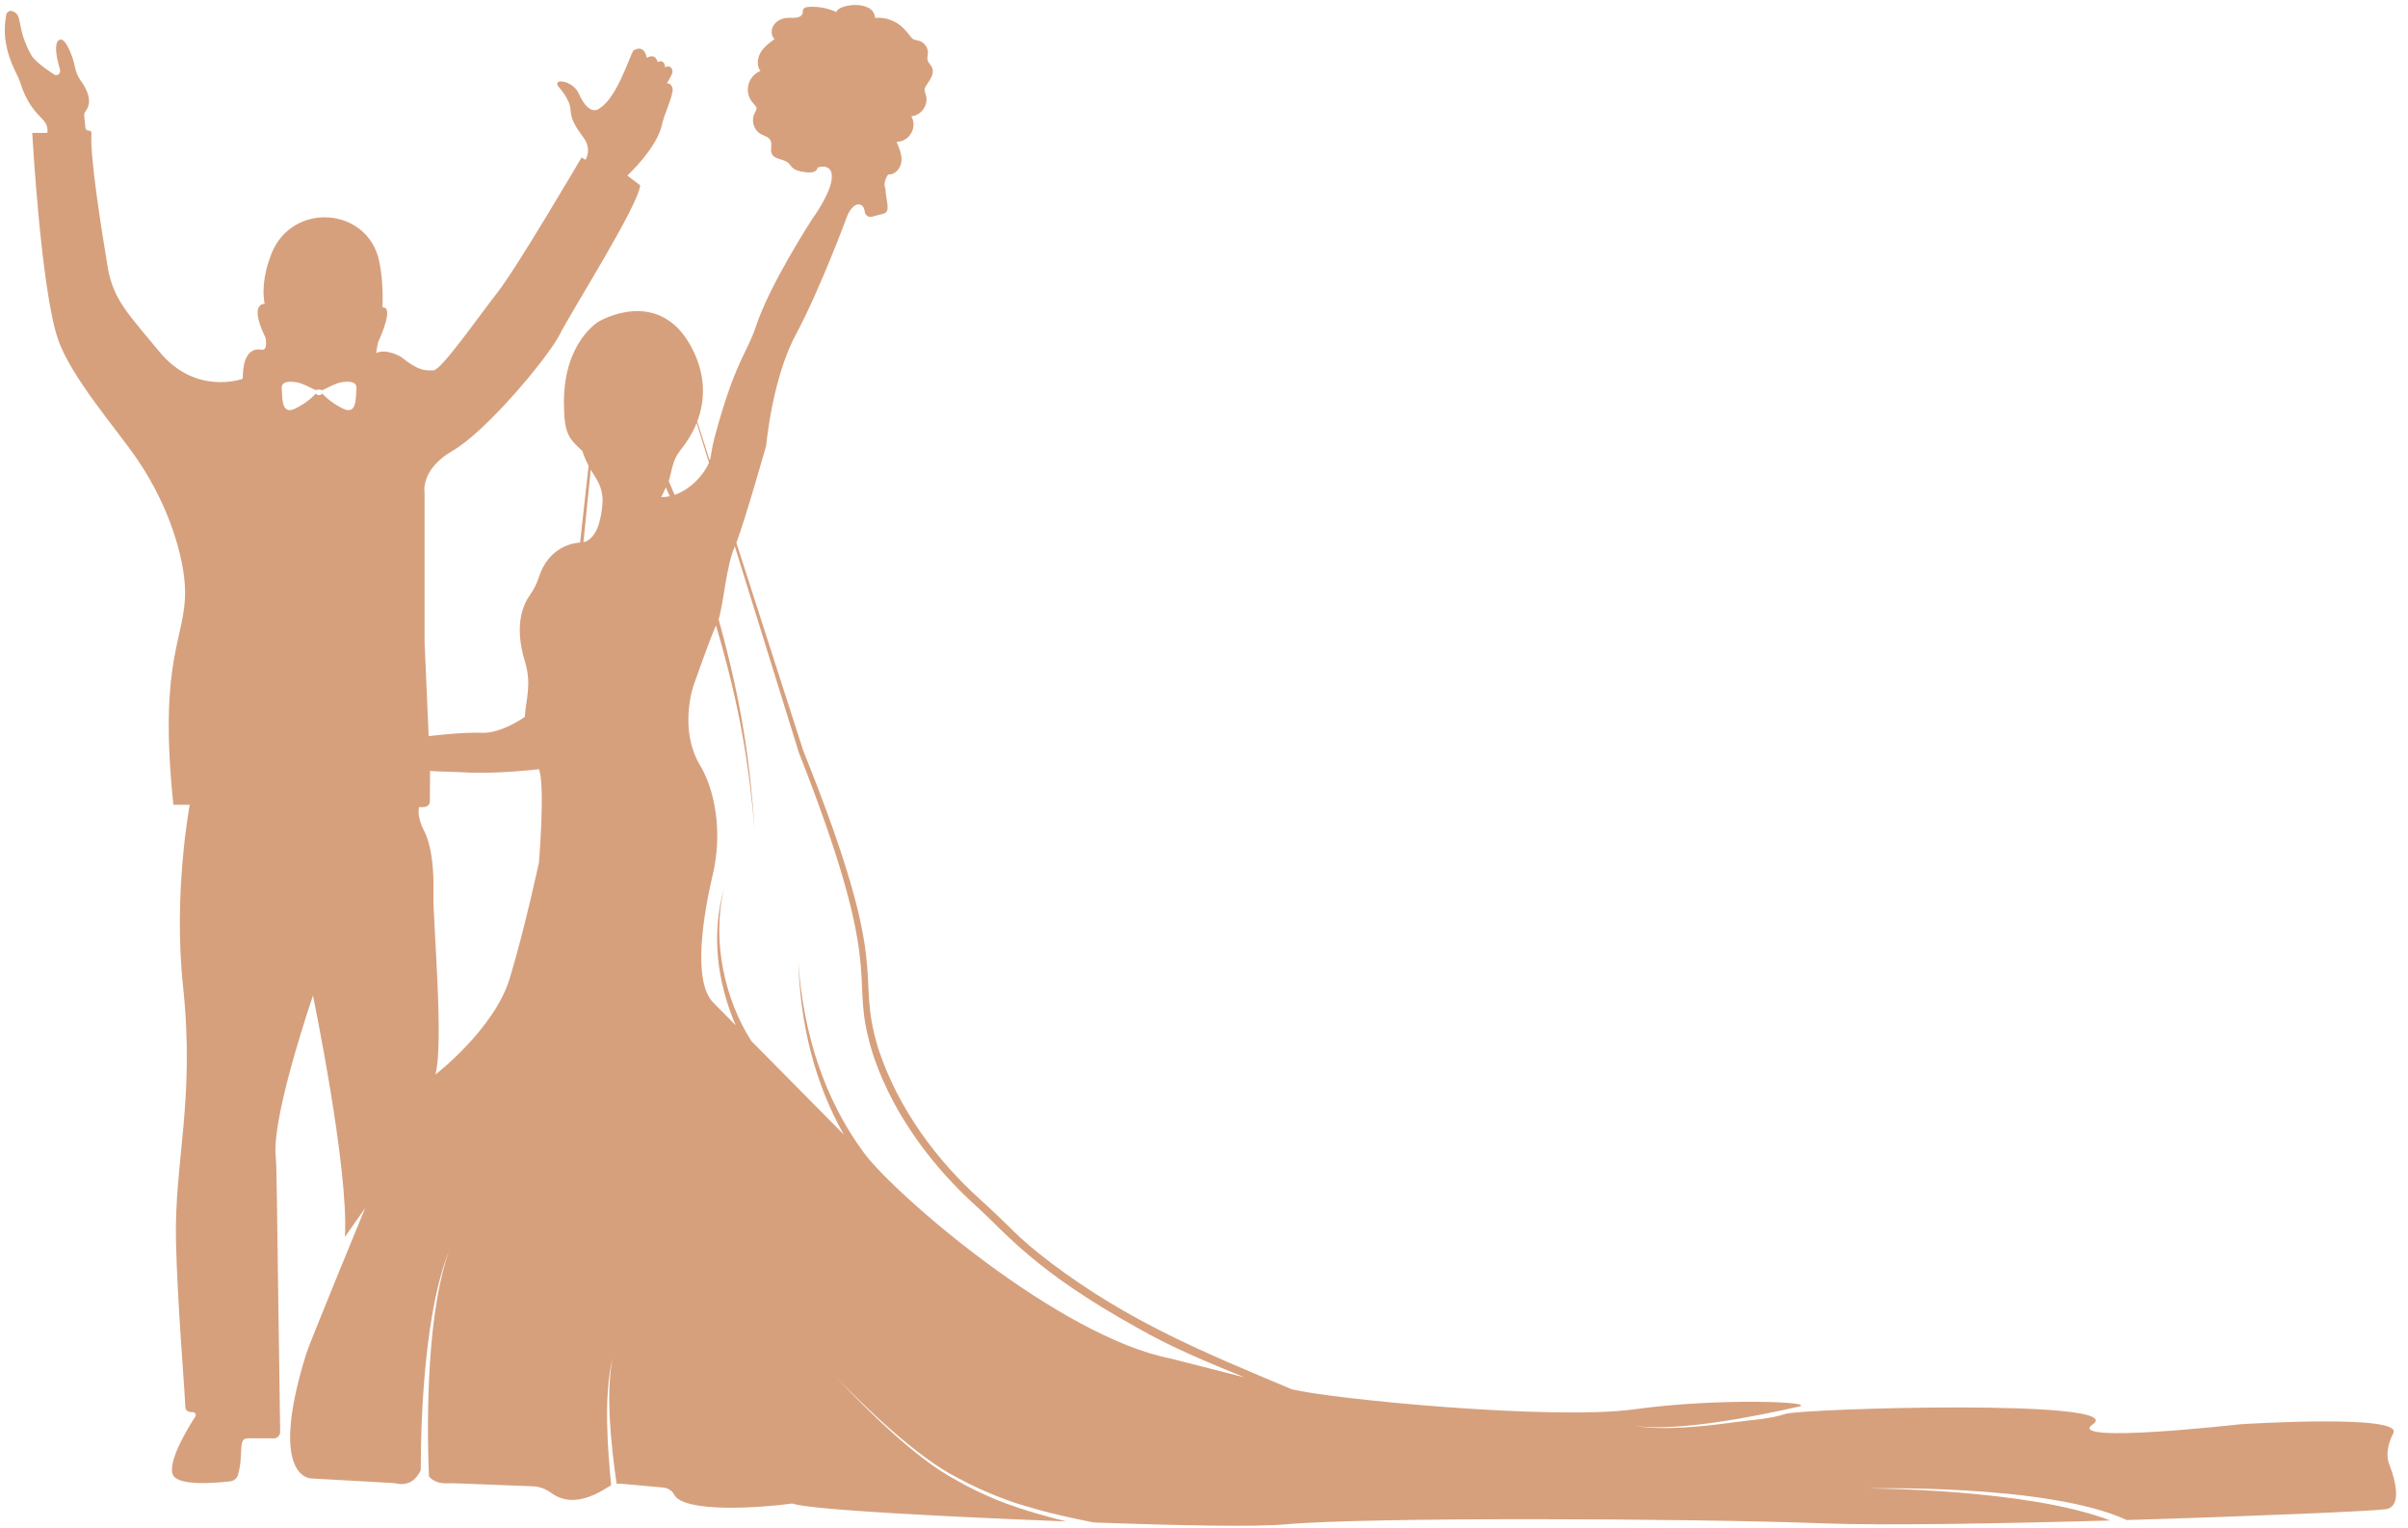 <?xml version="1.0" encoding="UTF-8" standalone="no"?><svg xmlns="http://www.w3.org/2000/svg" xmlns:xlink="http://www.w3.org/1999/xlink" fill="#000000" height="63.9" preserveAspectRatio="xMidYMid meet" version="1" viewBox="-0.2 18.0 100.7 63.9" width="100.7" zoomAndPan="magnify"><g id="change1_1"><path d="M 86.547 81.113 Z M 48.746 74.797 C 44.074 73.871 37.246 67.965 35.941 66.215 C 34.25 63.945 33.383 61.133 33.188 58.25 C 33.266 60.789 33.855 63.258 35.086 65.434 L 31.223 61.527 C 30.133 59.828 29.547 57.387 30.078 55.148 C 29.535 57.059 29.789 59.059 30.566 60.867 L 29.66 59.949 C 28.699 59.055 29.262 56.031 29.609 54.559 C 30.027 52.777 29.695 51.027 29.078 50 C 28.172 48.492 28.797 46.68 28.797 46.68 C 28.797 46.68 29.477 44.727 29.742 44.148 C 30.766 47.625 31.117 49.984 31.359 52.684 C 31.164 49.918 30.848 47.488 29.852 43.895 C 30.078 43.164 30.156 41.699 30.531 40.844 C 30.691 41.363 29.77 38.395 33.207 49.465 C 36.754 58.473 35.426 58.645 36.109 61.371 C 36.137 61.434 36.777 64.949 40.629 68.43 C 41.906 69.59 43.066 71.129 47.344 73.504 C 48.762 74.32 50.312 74.961 51.844 75.586 C 50.352 75.207 48.746 74.797 48.746 74.797 Z M 27.766 38.117 C 27.926 37.582 27.922 37.223 28.277 36.793 C 28.473 36.551 28.738 36.168 28.934 35.684 L 29.449 37.344 C 29.273 37.77 28.746 38.438 28.012 38.691 C 27.938 38.504 27.844 38.305 27.766 38.117 Z M 27.449 38.785 C 27.449 38.785 27.535 38.629 27.645 38.379 C 27.699 38.5 27.754 38.625 27.809 38.75 C 27.695 38.773 27.574 38.785 27.449 38.785 Z M 24.992 39.078 C 24.941 39.707 24.766 40.527 24.199 40.672 L 24.504 37.637 C 24.695 37.969 25.051 38.355 24.992 39.078 Z M 22.34 54.051 C 22.34 54.051 21.766 56.746 21.121 58.891 C 20.477 61.031 18.008 62.926 18.008 62.926 C 18.371 61.57 17.902 56.496 17.926 55.398 C 17.953 54.301 17.848 53.336 17.527 52.719 C 17.207 52.102 17.328 51.742 17.328 51.742 C 17.359 51.734 17.773 51.824 17.777 51.484 L 17.785 50.23 C 17.969 50.258 18.91 50.273 19.098 50.285 C 20.5 50.383 22.34 50.16 22.34 50.16 C 22.602 50.84 22.34 54.051 22.34 54.051 Z M 14.707 34.238 C 14.676 34.715 14.707 35.363 14.129 35.078 C 13.602 34.812 13.328 34.512 13.285 34.461 C 13.172 34.547 13.098 34.535 13 34.461 C 12.957 34.512 12.684 34.812 12.156 35.078 C 11.582 35.363 11.609 34.715 11.582 34.238 C 11.562 33.93 11.918 33.938 12.176 33.98 C 12.48 34.031 12.645 34.152 13.008 34.312 L 13.031 34.305 C 13.16 34.258 13.27 34.316 13.277 34.316 C 13.668 34.137 13.805 34.039 14.051 33.988 C 14.309 33.941 14.727 33.906 14.707 34.238 Z M 99.715 79.219 C 99.715 79.219 99.469 78.73 99.887 77.918 C 100.305 77.105 93.48 77.547 93.48 77.547 C 93.48 77.547 86.102 78.383 87.32 77.547 C 88.879 76.48 75.164 76.883 74.453 77.117 C 73.785 77.336 73.07 77.359 72.371 77.457 C 71.176 77.625 69.363 77.824 68.172 77.617 C 69.957 77.871 73.27 77.207 75.016 76.809 C 75.848 76.617 71.75 76.426 68.137 76.922 C 64.727 77.391 55.449 76.492 53.816 76.082 C 50.172 74.551 47.016 73.266 43.754 70.801 C 42.223 69.637 42.176 69.395 40.84 68.195 C 38.992 66.535 37.367 64.383 36.527 61.836 C 35.5 58.449 37.238 58.945 33.395 49.395 C 33.391 49.379 30.621 40.785 30.594 40.695 C 30.965 39.723 31.84 36.633 31.84 36.633 C 31.84 36.633 32.09 33.84 33.07 32.012 C 34.117 30.059 35.25 26.977 35.25 26.977 C 35.25 26.977 35.504 26.395 35.832 26.582 C 35.91 26.629 35.949 26.746 35.965 26.859 C 35.984 27.004 36.125 27.098 36.27 27.059 L 36.738 26.938 C 37.074 26.848 36.844 26.41 36.828 25.887 C 36.699 25.617 36.945 25.293 36.945 25.293 C 37.23 25.32 37.469 25.035 37.496 24.754 C 37.527 24.469 37.406 24.191 37.293 23.93 C 37.836 23.922 38.176 23.332 37.91 22.859 C 38.309 22.836 38.625 22.402 38.531 22.02 C 38.504 21.918 38.457 21.82 38.469 21.719 C 38.5 21.523 38.965 21.148 38.754 20.777 C 38.707 20.695 38.629 20.629 38.598 20.539 C 38.562 20.434 38.602 20.324 38.605 20.215 C 38.613 20 38.473 19.793 38.27 19.719 C 38.164 19.68 38.039 19.68 37.949 19.609 C 37.828 19.523 37.422 18.672 36.395 18.746 C 36.344 17.969 34.84 18.172 34.777 18.504 C 34.41 18.336 34.004 18.262 33.602 18.289 C 33.336 18.309 33.383 18.453 33.371 18.527 C 33.328 18.797 32.91 18.742 32.816 18.742 C 32.125 18.742 31.906 19.355 32.191 19.637 C 31.969 19.793 31.742 19.965 31.605 20.199 C 31.469 20.434 31.438 20.75 31.598 20.969 C 31.055 21.188 30.898 21.887 31.297 22.316 C 31.484 22.516 31.465 22.535 31.355 22.738 C 31.203 23.031 31.32 23.434 31.605 23.598 C 31.754 23.68 31.945 23.719 32.02 23.867 C 32.109 24.035 31.996 24.25 32.074 24.426 C 32.184 24.68 32.582 24.633 32.781 24.824 C 32.922 24.961 32.91 25.145 33.551 25.207 C 33.73 25.227 33.984 25.188 33.988 25.004 C 33.988 25.004 34.621 24.781 34.586 25.434 C 34.551 26.086 33.777 27.141 33.777 27.141 C 33.777 27.141 31.996 29.871 31.414 31.641 C 31.039 32.781 30.547 33.07 29.676 36.312 C 29.559 36.746 29.547 37.059 29.48 37.254 L 28.957 35.621 C 29.258 34.832 29.367 33.773 28.738 32.559 C 27.383 29.93 24.848 31.438 24.848 31.438 C 24.848 31.438 23.387 32.27 23.383 34.797 C 23.383 36.121 23.566 36.32 24.152 36.852 C 24.152 36.852 24.23 37.121 24.414 37.477 L 24.059 40.684 C 23.742 40.703 22.742 40.871 22.332 42.137 C 22.246 42.395 22.129 42.645 21.969 42.867 C 21.676 43.27 21.285 44.145 21.754 45.664 C 22.039 46.602 21.801 47.207 21.746 47.973 C 21.746 47.973 20.773 48.672 19.957 48.637 C 19.137 48.602 17.727 48.777 17.727 48.777 L 17.555 44.84 L 17.555 38.605 C 17.555 38.605 17.363 37.629 18.738 36.84 C 20.113 36.051 22.707 32.969 23.211 31.977 C 23.715 30.984 26.535 26.531 26.57 25.746 L 26.035 25.34 C 26.035 25.34 27.266 24.203 27.48 23.223 C 27.582 22.75 27.836 22.305 27.926 21.82 C 27.969 21.598 27.777 21.434 27.684 21.5 L 27.891 21.117 C 27.984 20.941 27.863 20.684 27.613 20.816 C 27.613 20.816 27.613 20.453 27.301 20.594 C 27.301 20.594 27.23 20.199 26.848 20.418 C 26.848 20.418 26.766 19.816 26.281 20.117 C 26.117 20.41 25.582 22.09 24.898 22.508 C 24.898 22.508 24.477 22.969 24 21.906 C 23.809 21.488 23.289 21.34 23.148 21.426 C 23.09 21.461 23.086 21.539 23.129 21.59 C 23.258 21.734 23.637 22.191 23.656 22.566 C 23.68 23.02 23.867 23.297 24.215 23.773 C 24.562 24.25 24.285 24.68 24.285 24.68 L 24.121 24.582 C 24.121 24.582 21.441 29.156 20.605 30.227 C 19.77 31.293 18.238 33.504 17.914 33.488 C 17.59 33.473 17.363 33.555 16.578 32.926 C 16.578 32.926 15.969 32.551 15.527 32.762 C 15.602 32.359 15.594 32.352 15.617 32.293 C 15.719 32.074 16.289 30.801 15.793 30.852 C 15.793 30.852 15.855 29.855 15.66 28.926 C 15.18 26.645 12.012 26.418 11.148 28.617 C 10.93 29.176 10.727 29.949 10.867 30.703 C 10.867 30.703 10.184 30.645 10.902 32.117 C 10.902 32.137 11.027 32.672 10.727 32.621 C 10.453 32.57 9.945 32.645 9.953 33.836 C 9.953 33.836 7.992 34.566 6.461 32.699 C 5.23 31.195 4.535 30.559 4.305 29.172 C 4.027 27.5 3.551 24.504 3.625 23.566 C 3.629 23.508 3.578 23.457 3.52 23.461 L 3.516 23.461 C 3.441 23.469 3.379 23.414 3.371 23.34 C 3.301 22.582 3.293 22.812 3.434 22.566 C 3.461 22.512 3.723 22.133 3.191 21.395 C 3.059 21.211 2.973 21.004 2.93 20.781 C 2.859 20.398 2.539 19.539 2.293 19.664 C 2.293 19.664 1.945 19.699 2.316 20.93 C 2.316 20.93 2.328 21.172 2.109 21.141 C 2.109 21.141 1.301 20.645 1.109 20.305 C 0.453 19.133 0.785 18.645 0.332 18.469 C 0.215 18.422 0.086 18.492 0.062 18.613 C -0.215 20.012 0.52 21.062 0.613 21.359 C 1.129 23.023 1.867 22.859 1.781 23.555 L 1.148 23.555 C 1.148 23.555 1.512 30.102 2.223 32.176 C 2.781 33.801 4.676 35.926 5.574 37.254 C 6.91 39.23 7.508 41.363 7.539 42.664 C 7.586 44.684 6.402 45.473 7.051 51.648 L 7.734 51.648 C 7.734 51.648 7.039 55.324 7.453 59.219 C 7.965 64.023 7.078 66.586 7.16 69.934 C 7.227 72.594 7.488 75.562 7.551 76.824 C 7.566 77.078 7.844 77.031 7.859 77.039 C 7.961 77.039 8.02 77.148 7.965 77.23 C 7.645 77.727 6.84 79.047 7.016 79.625 C 7.168 80.113 8.594 80.027 9.426 79.934 C 9.582 79.914 9.715 79.805 9.758 79.648 C 10.004 78.742 9.723 78.129 10.176 78.133 L 11.242 78.137 C 11.395 78.141 11.516 78.016 11.516 77.863 C 11.352 66.668 11.383 66.969 11.324 66.266 C 11.285 65.797 11.363 64.215 12.887 59.621 C 12.887 59.621 14.398 66.895 14.223 69.715 L 15.07 68.508 C 15.07 68.508 12.742 74.156 12.609 74.59 C 10.973 79.848 12.82 79.812 12.82 79.812 L 16.301 80.008 C 16.906 80.16 17.227 79.832 17.395 79.465 C 17.395 76.887 17.609 72.684 18.586 70.285 C 17.684 72.754 17.629 77.094 17.738 79.723 C 17.965 80.008 18.332 80.023 18.52 80.016 C 18.793 80.008 18.602 80.004 22.094 80.141 C 22.363 80.152 22.621 80.25 22.84 80.41 C 23.887 81.188 25.105 80.219 25.359 80.098 C 25.223 78.719 25.023 76.352 25.422 74.77 C 25.113 76.277 25.367 78.523 25.586 80.035 C 25.738 80.016 25.664 80.031 27.523 80.191 C 27.719 80.207 27.902 80.312 27.992 80.488 C 28.402 81.27 31.645 81.035 32.852 80.871 C 33.289 80.809 31.57 81.102 44.391 81.609 C 42.68 81.191 41.758 80.812 41.781 80.824 C 41.398 80.691 40.5 80.293 39.781 79.879 C 38.047 78.961 35.973 76.852 34.773 75.586 C 36.02 76.859 38.113 78.906 39.836 79.781 C 41.129 80.492 42.414 80.887 42.398 80.879 C 42.598 80.934 43.488 81.25 45.531 81.652 C 49.09 81.785 52.348 81.844 53.586 81.73 C 56.926 81.422 70.645 81.48 76.074 81.691 C 78.527 81.785 83.383 81.703 88.047 81.57 C 84.594 80.238 77.902 80.23 77.887 80.23 C 77.902 80.23 85.461 80.031 88.738 81.551 C 94.141 81.391 99.117 81.172 99.574 81.098 C 100.445 80.961 99.715 79.219 99.715 79.219" fill="#d6a07d"/></g></svg>